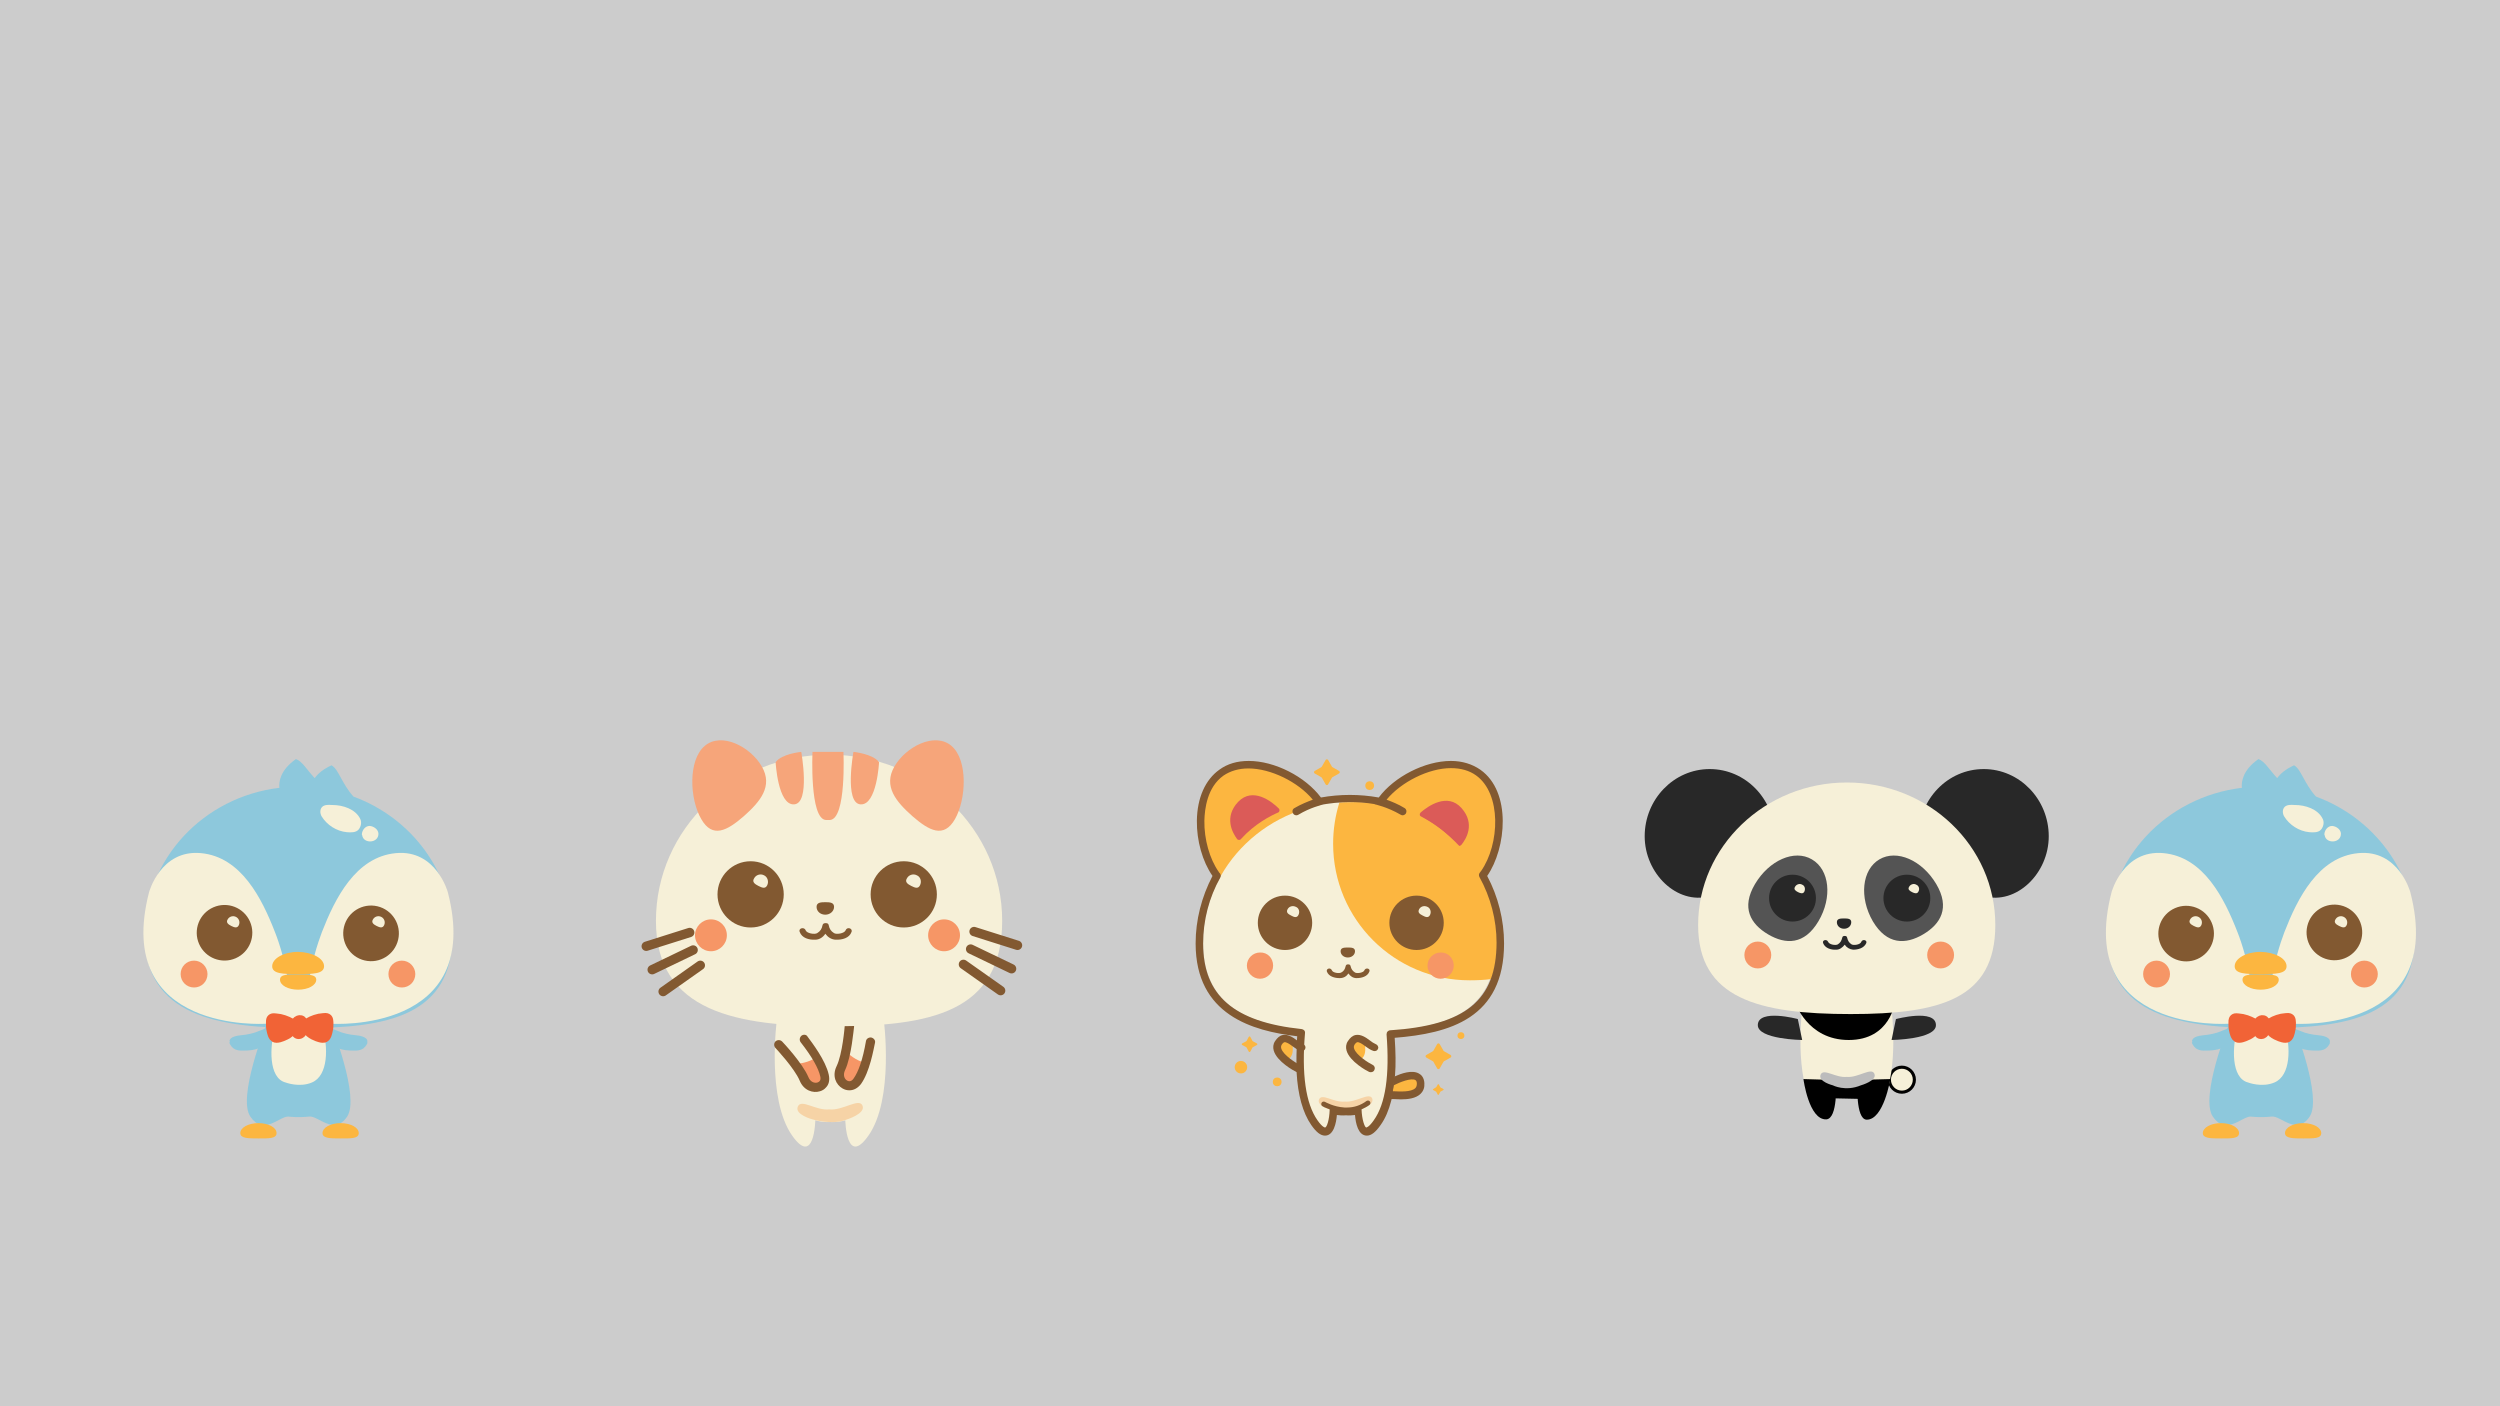 <svg xmlns="http://www.w3.org/2000/svg" xmlns:xlink="http://www.w3.org/1999/xlink" version="1.1" x="0px" y="0px" height="450px" width="800px" viewBox="0 0 800 450" style="enable-background:new 0 0 800 450;" xml:space="preserve"><rect x="0" y="0" width="800" height="450" fill="#333333" stroke="none"/><g><title>background</title><rect fill="#fff" id="canvas_background" height="450" width="800" y="-1" x="-1"/></g>
        <rect x="-85.5" y="-66.5" class="st0" width="928" height="538"/>
<style type="text/css">
	.st0{fill:#CCCCCC;}
	.st1{fill:#F6F0D8;}
	.st2{fill:#F6D3A6;}
	.st3{fill:#F69666;}
	.st4{fill:#825931;}
	.st5{fill:#F6A57A;}
	.st6{fill:none;stroke:#825931;stroke-width:3;stroke-linecap:round;stroke-miterlimit:10;}
	.st7{fill:#282828;}
	.st8{fill:#F6F0D8;stroke:#000000;stroke-miterlimit:10;}
	.st9{fill:#BCBCBC;}
	.st10{fill:none;}
	.st11{fill:#545454;}
	.st12{fill:#FCB640;}
	.st13{fill:#DB5B58;}
	.st14{fill:#8DC8DC;stroke:#8DC8DC;stroke-width:3;stroke-miterlimit:10;}
	.st15{fill:#8DC8DC;}
	.st16{fill:#F16336;stroke:#F16336;stroke-width:4;stroke-miterlimit:10;}
    #leg2 ,#leg2_1_ ,#wing1_1_ ,#wing2 ,#panda-hand1 ,#COLA ,#tail{
    animation : hit 4s ease-in-out infinite
    }
    @keyframes hit{
    0%{
    transform : translateY(0px)
    }
    10%{
    transform : translateY(-3px)
    }
    20%{
    transform : translateY(0px)
    }
    30%{
    transform : translateY(-3px)
    }
    40%{
    transform : translateY(0px)
    }
    50%{
    transform : translateY(-3px)
    }
    60%{
    transform : translateY(0)
    }
    70%{
    transform : translateY(-3px)
    }
    80%{
    transform : translateY(0)
    }
    90%{
    transform : translateY(-3px)
    }
    100%{
    transform : translateY(0px)
    }
    }
    #leg1 ,#leg1_1_ ,#wing1 ,#wing2_1_ ,#panda-hand-2{
    animation : hit2 4s ease-in-out infinite
    }
    @keyframes hit2{
    0%{
    transform : translateY(-3px)
    }
    10%{
    transform : translateY(0)
    }
    20%{
    transform : translateY(-3px)
    }
    30%{
    transform : translateY(0)
    }
    40%{
    transform : translateY(-3px)
    }
    50%{
    transform : translateY(0)
    }
    60%{
    transform : translateY(-3px)
    }
    70%{
    transform : translateY(0)
    }
    80%{
    transform : translateY(-3px)
    }
    90%{
    transform : translateY(0)
    }
    100%{
    transform : translateY(-3px)
    }
    }
    #rounded-face ,#dancing-face ,#panda-dancing-face ,#dancing-face-cat{
    animation : swip 4s alternate infinite;
    transform-origin : center ;
    transform-box : fill-box
    }
    @keyframes swip{
    0%{
    transform : translate(2px,0)
    }
    20%{
    transform : translate(0,-3px)
    }
    40%{
    transform : translate(2px,0)
    }
    60%{
    transform : translate(0,-3px)
    }
    80%{
    transform : translate(2px,0)
    }
    100%{
    transform : translate(0,-3px)
    }
    }
    #right-hand{
    animation : drum 4s ease-in-out infinite;
    transform-origin : center ;
    transform-box : fill-box
    }
    @keyframes drum{
    0%{
    transform : rotate(-20deg)
    }
    20%{
    transform : rotate(20deg)
    }
    40%{
    transform : rotate(-20deg)
    }
    60%{
    transform : rotate(20deg)
    }
    80%{
    transform : rotate(-20deg)
    }
    100%{
    transform : rotate(20deg)
    }
    }
    #left-hand{
    animation : drum2 4s ease-in-out infinite;
    transform-origin : center ;
    transform-box : fill-box
    }
    @keyframes drum2{
    0%{
    transform : rotate(90deg)
    }
    20%{
    transform : rotate(-0deg)
    }
    40%{
    transform : rotate(90deg)
    }
    60%{
    transform : rotate(-0deg)
    }
    80%{
    transform : rotate(90deg)
    }
    100%{
    transform : rotate(-0deg)
    }
    }
    /*#panda-hand1{
     animation : drum3 4s ease-in-out infinite;
    transform-origin : center ;
    transform-box : fill-box
    }
     @keyframes drum3{
    0%{
    transform : rotate(-20deg)
    }
    20%{
    transform : rotate(0deg)
    }
    40%{
    transform : rotate(-20deg)
    }
    60%{
    transform : rotate(0deg)
    }
    80%{
    transform : rotate(-20deg)
    }
    100%{
    transform : rotate(0deg)
    }
    }
    
    #panda-hand-2{
     animation : drum4 4s ease-in-out infinite;
    transform-origin : center ;
    transform-box : fill-box
    }
    @keyframes drum4{
    0%{
    transform : rotate(0deg)
    }
    20%{
    transform : rotate(-20deg)
    }
    40%{
    transform : rotate(0deg)
    }
    60%{
    transform : rotate(-20deg)
    }
    80%{
    transform : rotate(0deg)
    }
    100%{
    transform : rotate(-20deg)
    }
    }*/
    #BRAZO_copy{
    transform-box: fill-box;
    transform-origin: center;
    animation: play 3s ease-in-out infinite
    }
    @keyframes play{
    0%{
    transform : rotate(0)
    }
    20%{
    transform : rotate(-60deg)
    }
    40%{
    transform : rotate(0)
    }
    60%{
     transform : rotate(-60deg)
    }
    80%{
     transform : rotate(0deg)
    }
    100%{
     transform : rotate(-60deg)
    }
    }
    #BRAZO{
    transform-box: fill-box;
    transform-origin: center;
    animation: play1 3s ease-in-out infinite
    }
    @keyframes play1{
    0%{
    transform : rotate(-60deg)
    }
    20%{
    transform : rotate(0)
    }
    40%{
    transform : rotate(-60deg)
    }
    60%{
     transform : rotate(0)
    }
    80%{
     transform : rotate(-60deg)
    }
    100%{
     transform : rotate(0)
    }
    }
</style>
<g id="Back">

</g>
<g id="cat2">
	<g>
		<path class="st1" d="M282.8,326.3c0,0,3.4,25.3-4.9,37.1c-7.1,10.1-7.4-4.9-7.4-4.9s-2.3,0.8-5.4,0.5h1.2    c-3.1,0.3-5.4-0.5-5.4-0.5s-0.3,15-7.4,4.9c-8.3-11.8-4.9-37.1-4.9-37.1H282.8z"/>
		<path class="st2" d="M270.8,358.3c0,0,6.3-1.9,5.2-4.5c-1.1-2.6-6.3,1.7-10.7,1.2h0.1c-4.3,0.5-9-3.5-10.1-0.9    c-1.1,2.6,4.7,4.1,4.7,4.1S266.2,360.1,270.8,358.3z"/>
	</g>
	<g id="left-hand">
		<path class="st3" d="M271.2,336.9c0,0,2.7,2.7,5.9,3.2c0,0-3,8.7-6.9,6.4C268.2,344.3,271.2,336.9,271.2,336.9z"/>
		<path class="st4" d="M278.8,332c-0.8-0.1-1.6,0.4-1.7,1.2c-1,5.8-2.4,9.8-4,12c-0.8,1.1-1.6,0.8-2,0.6c-0.9-0.5-1.4-1.8-0.7-3.3    c2.1-4.4,2.8-13.5,2.9-13.9c0.1-0.8-0.5-1.5-1.4-1.6c-0.8-0.1-1.5,0.5-1.6,1.4c0,0.1-0.7,8.9-2.6,12.8c-1.5,3.1-0.2,5.9,1.9,7.1    c0.7,0.4,1.4,0.6,2.2,0.6c1.3,0,2.6-0.6,3.7-2c2.8-3.9,4-10.9,4.5-13.2C280.2,332.9,279.6,332.2,278.8,332z"/>
	</g>
	<g id="right-hand">
		<path class="st3" d="M255.1,340.4c0,0,3.8-0.2,6.4-2.3c0,0,4.4,8,0.1,9.4C258.6,347.6,255.1,340.4,255.1,340.4z"/>
		<path class="st4" d="M256.5,331.4c-0.6,0.5-0.8,1.4-0.3,2.1c3.6,4.6,5.7,8.3,6.3,11c0.3,1.3-0.4,1.7-0.9,1.9    c-1,0.3-2.3-0.2-2.9-1.7c-1.9-4.5-8.1-11.1-8.4-11.4c-0.6-0.6-1.5-0.6-2.1-0.1c-0.6,0.6-0.6,1.5-0.1,2.1c0.1,0.1,6.1,6.5,7.8,10.5    c1.3,3.2,4.3,4.1,6.5,3.4c0.7-0.2,1.4-0.6,1.9-1.2c0.9-0.9,1.3-2.3,0.9-4.1c-1-4.6-5.4-10.3-6.8-12.2    C258.1,331.1,257.2,330.9,256.5,331.4z"/>
	</g>
	<path class="st1" d="M320.7,294.7c0,29.4-23.4,33.7-54,33.7c-30.6,0-56.8-4.4-56.8-33.7c0-29.4,24.8-53.2,55.4-53.2   C295.9,241.5,320.7,265.3,320.7,294.7z"/>
	<g id="dancing-face">
		<g>
			<g>
				<g>
					<path class="st5" d="M305.6,262.1c-3.6,6.3-8.3,3.7-13.6-0.9c-5.3-4.7-9.4-9.6-5.8-15.9c3.6-6.3,12.9-11.2,18.3-6.6       C309.8,243.3,309.2,255.8,305.6,262.1z"/>
				</g>
				<g>
					<path class="st5" d="M224.4,262.1c3.6,6.3,8.3,3.7,13.6-0.9c5.3-4.7,9.4-9.6,5.8-15.9c-3.6-6.3-12.9-11.2-18.3-6.6       C220.1,243.3,220.7,255.8,224.4,262.1z"/>
				</g>
			</g>
		</g>
		<line class="st6" x1="308.3" y1="308.6" x2="320.2" y2="317"/>
		<line class="st6" x1="310.6" y1="303.7" x2="323.7" y2="310"/>
		<line class="st6" x1="311.7" y1="298.1" x2="325.6" y2="302.5"/>
		<line class="st6" x1="224.1" y1="308.9" x2="212.2" y2="317.3"/>
		<line class="st6" x1="221.8" y1="304" x2="208.7" y2="310.3"/>
		<line class="st6" x1="220.7" y1="298.4" x2="206.8" y2="302.8"/>
		<path class="st5" d="M248.2,243.9c0,0,0.7,13.8,5.9,13.5c5.3-0.3,2.3-16.8,2.3-16.8S250.1,241.2,248.2,243.9z"/>
		<path class="st5" d="M281.3,243.9c0,0-0.7,13.8-5.9,13.5c-5.3-0.3-2.3-16.8-2.3-16.8S279.3,241.2,281.3,243.9z"/>
		<path class="st5" d="M269.9,240.6c0,0,1,21.4-4.3,21.8h-1.3c-5.3-0.3-4.3-21.8-4.3-21.8H269.9z"/>
		<g>
			<path class="st3" d="M232.6,299.3c0,2.8-2.3,5.1-5.1,5.1c-2.8,0-5.1-2.3-5.1-5.1c0-2.8,2.3-5.1,5.1-5.1     C230.3,294.2,232.6,296.4,232.6,299.3z"/>
			<path class="st3" d="M307.2,299.3c0,2.8-2.3,5.1-5.1,5.1c-2.8,0-5.1-2.3-5.1-5.1c0-2.8,2.3-5.1,5.1-5.1     C304.9,294.2,307.2,296.4,307.2,299.3z"/>
			<path class="st4" d="M264.1,292.7c1.5,0,2.8-1.1,2.8-2.5c0-1.4-1.3-1.5-2.8-1.5c-1.5,0-2.8,0.1-2.8,1.5     C261.3,291.6,262.5,292.7,264.1,292.7z"/>
			<path class="st4" d="M272.5,298.2c0.4-1.2-1.5-1.7-1.9-0.5c-0.4,1-2.9,1.4-3.7,0.9c-1-0.6-1.5-1.4-1.7-2.5     c-0.1-0.6-0.5-0.7-1-0.7c-0.4,0-0.9,0.1-1,0.7c-0.2,1.1-0.7,1.9-1.7,2.5c-0.8,0.5-3.3,0.1-3.7-0.9c-0.4-1.2-2.4-0.7-1.9,0.5     c0.7,2,3,2.6,5,2.5c1.3,0,2.5-0.8,3.2-1.9c0.8,1.1,1.9,1.8,3.2,1.9C269.5,300.8,271.8,300.2,272.5,298.2z"/>
		</g>
		<g>
			<circle class="st4" cx="240.2" cy="286.2" r="10.6"/>
			<path class="st1" d="M245.5,283.3c-0.6,1.2-1.6,0.8-2.8,0.2c-1.2-0.6-2.1-1.3-1.4-2.4c0.6-1.2,2.1-1.6,3.2-1     C245.6,280.6,246.1,282.1,245.5,283.3z"/>
		</g>
		<g>
			<circle class="st4" cx="289.2" cy="286.2" r="10.6"/>
			<path class="st1" d="M294.4,283.3c-0.6,1.2-1.6,0.8-2.8,0.2c-1.2-0.6-2.1-1.3-1.4-2.4c0.6-1.2,2.1-1.6,3.2-1     C294.6,280.6,295,282.1,294.4,283.3z"/>
		</g>
	</g>
</g>
<g id="panda">
	<path class="st7" d="M655.6,267.6c0,11.9-10.3,22-20.8,19.2c-11.1-3-20.8-7.3-20.8-19.2c0-11.9,9.3-21.5,20.8-21.5   S655.6,255.8,655.6,267.6z"/>
	<path class="st7" d="M526.3,267.6c0,11.9,10.3,22,20.8,19.2c11.1-3,20.8-7.3,20.8-19.2c0-11.9-9.3-21.5-20.8-21.5   S526.3,255.8,526.3,267.6z"/>
	<circle id="tail" class="st8" cx="608.6" cy="345.5" r="4"/>
	<g>
		<path class="st1" d="M605.3,322.9c0,0,2.8,22-4.1,32.2c-5.9,8.7-6.2-4.3-6.2-4.3s-1.9,0.7-4.5,0.4h1c-2.6,0.3-4.5-0.4-4.5-0.4    s-0.3,13-6.2,4.3c-6.9-10.3-4.1-32.2-4.1-32.2H605.3z"/>
	</g>
	<path d="M577.1,345.3l6.8,0.2l3.6,0.6c0,0,0.7,11.9-3.1,12.1C578.8,358.4,577.1,345.3,577.1,345.3z"/>
	<path d="M604.9,345.3l-7.5,0.2l-3,0.7c0,0-0.7,11.9,2.9,12.1C602.8,358.4,604.9,345.3,604.9,345.3z"/>
	<path d="M584.5,345.5c1.7,0.4,3.9,0.8,6.5,0.8c2.8,0,5.2-0.4,7-0.9c-0.2,2.1-0.3,4.2-0.5,6.3l-13.5-0.3L584.5,345.5z"/>
	<path class="st9" d="M595.5,347.3c0,0,5.3-1.5,4.3-3.7c-0.9-2.2-5.3,1.4-8.9,1h0.1c-3.6,0.4-7.5-2.9-8.4-0.7   c-0.9,2.2,3.9,3.4,3.9,3.4S590.5,349.4,595.5,347.3z"/>
	<path d="M574.4,320.6c0,0,3.8,12.2,17.2,12.2c13.4,0,14.8-12.2,14.8-12.2H574.4z"/>
	<g>
		<path class="st1" d="M591,250.4c-26.2,0-47.6,20.5-47.6,45.6c0,23.6,19.5,28.5,48.8,28.5c28.6,0,46.3-4.8,46.3-28.5    C638.5,270.8,617.2,250.4,591,250.4z"/>
	</g>
	<path class="st10" d="M604.7,322.9c0.1-0.1,0.3-0.1,0.5-0.1c22.8-1.7,32.1-9.5,32.1-26.8c0-3.4-0.4-6.7-1.2-9.8   c-4.3-1.7-8.1-6-11.6-10.5c-2.8-3.7-6.2-8.6-7.3-13.2c-0.2-1.1-0.4-2.2-0.3-3.2c-7.4-4.8-16.4-7.7-26-7.7c-9.6,0-18.6,2.8-26,7.7   c0,1-0.1,2.1-0.3,3.2c-1,4.6-4.4,9.5-7.3,13.2c-3.5,4.5-7.3,8.8-11.6,10.5c-0.8,3.2-1.2,6.5-1.2,9.8c0,16.6,9.5,24.6,31.8,26.6l0,0   c0,0,0.1,0,0.3,0.1c0,0,0,0,0.1,0c0,0,0,0,0.1,0c1.9,0.4,10.4,1.9,21.7,1.1 M590.1,293.9c1.3,0,2.3,0.1,2.3,1.2   c0,1.1-1,2.1-2.3,2.1c-1.3,0-2.3-0.9-2.3-2.1C587.8,294,588.8,293.9,590.1,293.9z M597.2,301.8c-0.6,1.6-2.5,2.2-4.2,2.1   c-1.1,0-2-0.7-2.7-1.6c-0.6,0.9-1.6,1.5-2.7,1.6c-1.6,0-3.5-0.5-4.2-2.1c-0.4-1,1.2-1.4,1.6-0.4c0.3,0.9,2.4,1.2,3.1,0.8   c0.8-0.5,1.2-1.2,1.4-2.1c0.1-0.5,0.4-0.6,0.8-0.6c0.4,0,0.7,0.1,0.8,0.6c0.2,0.9,0.6,1.6,1.4,2.1c0.7,0.4,2.7,0.1,3.1-0.8   C596,300.4,597.6,300.8,597.2,301.8z"/>
	<path class="st7" id="panda-hand-2" d="M619.5,328c0.1,4.6-14.2,4.8-14.2,4.8l1.4-6.7C606.7,326.1,619.4,322.7,619.5,328z"/>
	<path class="st7" id="panda-hand1" d="M562.5,328c-0.1,4.6,14.2,4.8,14.2,4.8l-1.4-6.7C575.4,326.1,562.6,322.7,562.5,328z"/>
	<g id="panda-dancing-face">
		<g>
			<path class="st3" d="M566.8,305.6c0,2.4-1.9,4.3-4.3,4.3s-4.3-1.9-4.3-4.3c0-2.4,1.9-4.3,4.3-4.3S566.8,303.2,566.8,305.6z"/>
			<path class="st3" d="M625.3,305.6c0,2.4-1.9,4.3-4.3,4.3c-2.4,0-4.3-1.9-4.3-4.3c0-2.4,1.9-4.3,4.3-4.3     C623.4,301.3,625.3,303.2,625.3,305.6z"/>
			<path class="st7" d="M590.1,297.2c1.3,0,2.3-0.9,2.3-2.1c0-1.1-1-1.2-2.3-1.2c-1.3,0-2.3,0.1-2.3,1.2     C587.8,296.3,588.8,297.2,590.1,297.2z"/>
			<path class="st7" d="M595.6,301.4c-0.3,0.9-2.4,1.2-3.1,0.8c-0.8-0.5-1.2-1.2-1.4-2.1c-0.1-0.5-0.4-0.6-0.8-0.6     c-0.4,0-0.7,0.1-0.8,0.6c-0.2,0.9-0.6,1.6-1.4,2.1c-0.7,0.4-2.7,0.1-3.1-0.8c-0.4-1-2-0.6-1.6,0.4c0.6,1.6,2.5,2.2,4.2,2.1     c1.1,0,2-0.7,2.7-1.6c0.6,0.9,1.6,1.5,2.7,1.6c1.6,0,3.5-0.5,4.2-2.1C597.6,300.8,596,300.4,595.6,301.4z"/>
		</g>
		<g>
			<path class="st11" d="M581.9,294.8c-4.5,7.6-10.5,7.5-16.1,4.2c-5.6-3.3-8.7-8.5-4.2-16.1s12.6-11.2,18.2-7.9     C585.5,278.3,586.4,287.2,581.9,294.8z"/>
			<path class="st11" d="M599.3,294.8c4.5,7.6,10.5,7.5,16.1,4.2c5.6-3.3,8.7-8.5,4.2-16.1c-4.5-7.6-12.6-11.2-18.2-7.9     C595.8,278.3,594.9,287.2,599.3,294.8z"/>
		</g>
		<g>
			<circle class="st7" cx="573.6" cy="287.4" r="7.5"/>
			<path class="st1" d="M577.4,285.3c-0.4,0.8-1.2,0.6-2,0.2c-0.8-0.4-1.5-0.9-1-1.7c0.4-0.8,1.5-1.2,2.3-0.7     C577.5,283.4,577.8,284.4,577.4,285.3z"/>
		</g>
		<g>
			<circle class="st7" cx="610.2" cy="287.4" r="7.5"/>
			<path class="st1" d="M613.9,285.3c-0.4,0.8-1.2,0.6-2,0.2c-0.8-0.4-1.5-0.9-1-1.7c0.4-0.8,1.5-1.2,2.3-0.7     C614,283.4,614.4,284.4,613.9,285.3z"/>
		</g>
	</g>
</g>
<g id="cat1">
	<g id="OREJA_2">
		<g>
			<path class="st12" d="M474.8,279.7c-6.2,8.8-14.1,5.1-23.2-1.3c-9.1-6.4-16-13.3-9.8-22c6.2-8.8,22-15.5,31.2-9.1     C482.1,253.7,481,270.9,474.8,279.7z"/>
			<path class="st13" d="M466.3,270.4c0.3,0.4,0.9,0.4,1.3,0c1.5-1.8,4.6-6.7,0.1-11.8c-4.5-5.1-10.8-0.6-13.1,1.4     c-0.4,0.4-0.4,1.1,0.2,1.3C457,262.5,462,265.3,466.3,270.4z"/>
		</g>
	</g>
	<g id="OREJA_1">
		<g>
			<path class="st12" d="M388.9,279.7c6.2,8.8,14.1,5.1,23.2-1.3c9.1-6.4,16-13.3,9.8-22c-6.2-8.8-22-15.5-31.2-9.1     C381.6,253.7,382.7,270.9,388.9,279.7z"/>
			<path class="st13" d="M397.1,268.5c-0.3,0.4-1,0.4-1.3-0.1c-1.4-1.9-4.2-6.9,0.4-11.8c4.7-4.9,10.8-0.1,13,2.1     c0.4,0.4,0.3,1.1-0.2,1.3C406.7,261,401.5,263.6,397.1,268.5z"/>
		</g>
	</g>
	<g id="COLA">
		<g>
			<path class="st12" d="M446.9,345.6c0,0,7.9-3.1,7.7,1.1c-0.1,4.2-9.1,4.9-10.3,2.4C444.1,348.1,446.9,345.6,446.9,345.6z"/>
			<g>
				<path class="st4" d="M445.2,351.7c0.2,0,0.5,0,0.7,0c0.7,0,1.6,0.1,2.4,0.1c2.2,0,4.8-0.3,6.3-1.8c0.9-0.9,1.3-2,1.2-3.4      c-0.1-1.8-1-2.7-1.8-3.1c-2.2-1.2-5.6,0-7.8,1c0-0.1,0-0.2,0-0.3l-1.2,8C445.1,352,445.2,351.8,445.2,351.7z M446,347.3      c2.1-1.1,5.6-2.4,6.9-1.7c0.1,0.1,0.5,0.3,0.5,1.1c0,0.9-0.3,1.3-0.5,1.5c-1.3,1.3-4.9,1.1-6.9,1c-0.1,0-0.2,0-0.3,0      C445.8,348.6,445.9,348,446,347.3z"/>
			</g>
		</g>
	</g>
	<g id="CUERPO">
		<path class="st1" d="M444.7,328.7c0,0,2.8,20.8-4.1,30.5c-5.8,8.3-6.1-4.1-6.1-4.1s-1.9,0.7-4.5,0.4h1c-2.6,0.3-4.5-0.4-4.5-0.4    s-0.3,12.3-6.1,4.1c-6.8-9.7-4.1-30.5-4.1-30.5H444.7z"/>
		<path class="st2" d="M434.8,355.2c0,0,5.2-1.5,4.3-3.7c-0.9-2.1-5.2,1.4-8.8,1h0.1c-3.6,0.4-7.4-2.8-8.3-0.7    c-0.9,2.1,3.9,3.4,3.9,3.4S431,356.7,434.8,355.2z"/>
	</g>
	<g id="CABEZA">
		<path class="st1" d="M478.7,301.7c0,24.9-19.8,28.5-45.7,28.5c-25.9,0-48-3.7-48-28.5s21-45,46.8-45    C457.7,256.7,478.7,276.8,478.7,301.7z"/>
	</g>
	<g id="BRAZO">
		<g>
			<path class="st12" d="M436.6,333.4c0,0,1.5,5.4-2.3,6c0,0-4.2-2.2-2-5.5C434.4,330.5,436.6,333.4,436.6,333.4z"/>
			<path class="st4" d="M440.2,334.1c-0.5-0.2-1.3-0.7-1.9-1.2c-1.3-1-2.9-2-4.5-1.7c-1,0.2-1.8,0.9-2.5,2c-0.6,0.9-0.7,2-0.4,3     c1,3.5,6.5,6.5,7.2,6.8c0.2,0.1,0.4,0.1,0.6,0.1c0.4,0,0.9-0.2,1.1-0.7c0.3-0.6,0.1-1.3-0.5-1.6c-1.4-0.7-5.4-3.2-6-5.3     c-0.1-0.4-0.1-0.7,0.1-1.1c0.2-0.4,0.6-0.8,0.9-0.9c0.6-0.1,1.7,0.6,2.6,1.3c0.8,0.6,1.7,1.2,2.6,1.5c0.6,0.2,1.3-0.1,1.5-0.8     C441.2,335,440.8,334.3,440.2,334.1z"/>
		</g>
	</g>
	<g id="BRAZO_copy">
		<g>
			<path class="st12" d="M413.4,333.4c0,0,1.5,5.4-2.3,6c0,0-4.2-2.2-2-5.5C411.2,330.5,413.4,333.4,413.4,333.4z"/>
			<path class="st4" d="M416.9,334.1c-0.5-0.2-1.3-0.7-1.9-1.2c-1.3-1-2.9-2-4.5-1.7c-1,0.2-1.8,0.9-2.5,2c-0.6,0.9-0.7,2-0.4,3     c1,3.5,6.5,6.5,7.2,6.8c0.2,0.1,0.4,0.1,0.6,0.1c0.4,0,0.9-0.2,1.1-0.7c0.3-0.6,0.1-1.3-0.5-1.6c-1.4-0.7-5.4-3.2-6-5.3     c-0.1-0.4-0.1-0.7,0.1-1.1c0.2-0.4,0.6-0.8,0.9-0.9c0.6-0.1,1.7,0.6,2.6,1.3c0.8,0.6,1.7,1.2,2.6,1.5c0.6,0.2,1.3-0.1,1.5-0.8     C417.9,335,417.6,334.3,416.9,334.1z"/>
		</g>
	</g>
	<g id="MANCHA">
	</g>
	<g id="BOCA">
	</g>
	<g id="dancing-face-cat">
		<g>
			<path class="st12" d="M431.9,256.7c-1.1,0-2.2,0-3.3,0.1c-1.3,4.2-2,8.6-2,13.2c0,24.2,19.6,43.7,43.7,43.7     c2.2,0,4.8-0.1,6.9-0.4c1.2-3.2,1.9-7.1,1.9-11.6C479.1,276.8,459.1,255.5,431.9,256.7z"/>
			<path class="st3" d="M407.4,309c0,2.3-1.9,4.2-4.2,4.2c-2.3,0-4.2-1.9-4.2-4.2c0-2.3,1.9-4.2,4.2-4.2     C405.6,304.7,407.4,306.6,407.4,309z"/>
			<path class="st3" d="M465.2,309c0,2.3-1.9,4.2-4.2,4.2c-2.3,0-4.2-1.9-4.2-4.2c0-2.3,1.9-4.2,4.2-4.2     C463.3,304.7,465.2,306.6,465.2,309z"/>
			<path class="st4" d="M431.3,306.4c1.3,0,2.3-0.9,2.3-2c0-1.1-1-1.2-2.3-1.2c-1.3,0-2.3,0.1-2.3,1.2     C429,305.5,430,306.4,431.3,306.4z"/>
			<path class="st4" d="M431.5,311.5c0.6,0.9,1.5,1.5,2.6,1.5c1.6,0,3.5-0.5,4.1-2.1c0.4-1-1.2-1.4-1.6-0.4c-0.3,0.8-2.4,1.1-3,0.7     c-0.8-0.5-1.2-1.1-1.4-2c-0.1-0.5-0.4-0.6-0.8-0.6c-0.4,0-0.7,0.1-0.8,0.6c-0.2,0.9-0.6,1.6-1.4,2c-0.7,0.4-2.7,0.1-3-0.7     c-0.4-1-1.9-0.6-1.6,0.4c0.6,1.6,2.5,2.1,4.1,2.1C430,313,430.9,312.4,431.5,311.5z"/>
			<g>
				<circle class="st4" cx="411.2" cy="295.3" r="8.7"/>
				<path class="st1" d="M415.5,292.8c-0.5,1-1.4,0.7-2.3,0.2c-1-0.5-1.7-1-1.2-2c0.5-1,1.7-1.3,2.7-0.8      C415.7,290.6,416,291.8,415.5,292.8z"/>
			</g>
			<g>
				<circle class="st4" cx="453.3" cy="295.3" r="8.7"/>
				<path class="st1" d="M457.6,292.8c-0.5,1-1.4,0.7-2.3,0.2c-1-0.5-1.7-1-1.2-2s1.7-1.3,2.7-0.8      C457.7,290.6,458.1,291.8,457.6,292.8z"/>
			</g>
		</g>
	</g>
	<g id="CONTORNO_GATO">
		<path class="st4" d="M481.3,301.9c0-7.5-1.9-15-5.4-21.6c6.1-8.8,7.9-26.9-2.2-34c-2.6-1.8-5.8-2.8-9.4-2.8    c-8.3,0-18.1,5-23.1,11.7c-6.1-1.1-12.4-1.1-18.5,0c-5-6.7-14.8-11.7-23.1-11.7c-3.7,0-6.8,0.9-9.4,2.8c-4.5,3.2-7.1,9-7.2,16.3    c-0.1,6.4,1.8,13.1,5,17.7c-3.5,6.7-5.4,14.1-5.4,21.6c0,22.9,18.2,28,32.5,29.7c0,0.6-0.1,1.2-0.1,1.8c0,0,0,0,0,0    c-0.1,2.1-0.2,6-0.1,9.6c0,0,0,0,0,0c0.4,7.4,2,13.1,4.7,17c1.6,2.3,3,3.4,4.4,3.4c2.8,0,3.6-4.1,3.8-6.6c0.8,0.1,1.7,0.2,2.9,0.1    c1.1,0.1,2.1,0,2.9-0.1c0.2,2.6,1,6.6,3.8,6.6c0,0,0,0,0,0c1.4,0,2.8-1.1,4.4-3.4c1.5-2.1,2.6-4.7,3.4-7.8l1.2-8    c0.3-3.6,0.2-7.6-0.1-12.1C463.8,330.7,481.3,325.9,481.3,301.9z M444.8,329.7c-0.3,0-0.6,0.2-0.8,0.4c-0.2,0.2-0.3,0.6-0.3,0.9    c1,13-0.3,22.2-4.1,27.5c-1.6,2.3-2.4,2.3-2.4,2.3c-0.5,0-1.4-2.6-1.5-5.7c0,0,0-0.1,0-0.1c0.8-0.4,1.7-0.8,2.5-1.4    c0.4-0.3,0.4-0.8,0.2-1.1c-0.3-0.4-0.8-0.4-1.1-0.2c-2,1.5-4.2,2.1-6.1,2.1c-0.2,0-0.3,0-0.5,0c-0.1,0-0.1,0-0.2,0    c-0.1,0-0.2,0-0.3,0c-3.4-0.2-6-1.7-6.2-1.8c-0.4-0.2-0.9-0.1-1.1,0.3c-0.2,0.4-0.1,0.9,0.3,1.1c0.1,0.1,0.9,0.5,2.3,1    c0,0,0,0.1,0,0.1c-0.1,3.2-0.9,5.7-1.5,5.7c0,0-0.8,0-2.4-2.3c-3.8-5.4-5.1-14.8-4-27.9c0.1-0.7-0.4-1.2-1.1-1.3    c-21.8-2.3-31.5-10.8-31.5-27.4c0-7.4,1.9-14.7,5.5-21.1c0.2-0.4,0.2-0.9-0.1-1.3l-0.1-0.1c-0.1-0.1-0.2-0.2-0.3-0.4    c-2.9-4.1-4.7-10.4-4.6-16.4c0.1-3.8,0.9-10.7,6.1-14.4c2.2-1.5,4.9-2.3,8-2.3c7.1,0,15.9,4.3,20.6,10c-1.6,0.6-3.7,1.4-5.9,2.7    c-0.6,0.3-0.8,1.1-0.4,1.7c0.2,0.4,0.6,0.6,1.1,0.6c0.2,0,0.4-0.1,0.6-0.2c3.8-2.3,7.4-3.1,8-3.3c5.4-0.9,10.9-1,16.3-0.1    c0.1,0,0.1,0.1,0.2,0.1c0,0,3.9,0.8,8.2,3.3c0.2,0.1,0.4,0.2,0.6,0.2c0.4,0,0.8-0.2,1.1-0.6c0.3-0.6,0.2-1.3-0.4-1.7    c-2.1-1.3-4.2-2.1-5.8-2.7c4.7-5.7,13.5-10.1,20.6-10.1c3.2,0,5.9,0.8,8,2.3c8.2,5.8,7.7,22,1.6,30.7c-0.1,0.1-0.2,0.2-0.3,0.4    l-0.1,0.1c-0.3,0.4-0.3,0.9-0.1,1.3c3.6,6.5,5.5,13.8,5.5,21.1C478.8,320.1,469,328.1,444.8,329.7z"/>
	</g>
	<g id="STARS">
		<g>
			<path class="st12" d="M458.7,336.2l1.2-2.1c0.2-0.3,0.6-0.3,0.8,0l1.2,2.1c0,0.1,0.1,0.1,0.2,0.2l2.1,1.2c0.3,0.2,0.3,0.6,0,0.8     l-2.1,1.2c-0.1,0-0.1,0.1-0.2,0.2l-1.2,2.1c-0.2,0.3-0.6,0.3-0.8,0l-1.2-2.1c0-0.1-0.1-0.1-0.2-0.2l-2.1-1.2     c-0.3-0.2-0.3-0.6,0-0.8l2.1-1.2C458.5,336.4,458.6,336.3,458.7,336.2z"/>
			<path class="st12" d="M423,245.3l1.2-2.1c0.2-0.3,0.6-0.3,0.8,0l1.2,2.1c0,0.1,0.1,0.1,0.2,0.2l2.1,1.2c0.3,0.2,0.3,0.6,0,0.8     l-2.1,1.2c-0.1,0-0.1,0.1-0.2,0.2l-1.2,2.1c-0.2,0.3-0.6,0.3-0.8,0l-1.2-2.1c0-0.1-0.1-0.1-0.2-0.2l-2.1-1.2     c-0.3-0.2-0.3-0.6,0-0.8l2.1-1.2C422.9,245.4,423,245.3,423,245.3z"/>
			<path class="st12" d="M398.9,333.1l0.7-1.3c0.1-0.2,0.4-0.2,0.5,0l0.7,1.3c0,0,0.1,0.1,0.1,0.1l1.3,0.7c0.2,0.1,0.2,0.4,0,0.5     l-1.3,0.7c0,0-0.1,0.1-0.1,0.1l-0.7,1.3c-0.1,0.2-0.4,0.2-0.5,0l-0.7-1.3c0,0-0.1-0.1-0.1-0.1l-1.3-0.7c-0.2-0.1-0.2-0.4,0-0.5     l1.3-0.7C398.8,333.2,398.9,333.1,398.9,333.1z"/>
			<path class="st12" d="M459.6,347.9l0.5-0.9c0.1-0.1,0.3-0.1,0.3,0l0.5,0.9c0,0,0,0.1,0.1,0.1l0.9,0.5c0.1,0.1,0.1,0.3,0,0.3     l-0.9,0.5c0,0-0.1,0-0.1,0.1l-0.5,0.9c-0.1,0.1-0.3,0.1-0.3,0l-0.5-0.9c0,0,0-0.1-0.1-0.1l-0.9-0.5c-0.1-0.1-0.1-0.3,0-0.3     L459.6,347.9C459.5,348,459.5,348,459.6,347.9z"/>
			<circle class="st12" cx="438.3" cy="251.4" r="1.4"/>
			<circle class="st12" cx="408.7" cy="346.2" r="1.4"/>
			<circle class="st12" cx="467.5" cy="331.4" r="1.1"/>
			<circle class="st12" cx="397.1" cy="341.5" r="2"/>
		</g>
	</g>
</g>
<g id="penjuine">
	<g>
		<path id="wing2" class="st14" d="M108.1,332.6c0.1,0.4,0.3,1,0.4,1.4c1.8,0.6,2.7,0.7,5.3,0.7c0.9,0,1.6-0.3,1.9-0.7    c0.2-0.2,0.4-0.6,0.4-0.6c0-0.1-0.9-0.5-2.1-0.6c-2.5-0.2-4.8-0.8-6.3-1.4L108.1,332.6z"/>
	</g>
	<g>
		<path id="wing1" class="st14" d="M82.9,332.6c-0.1,0.4-0.3,1-0.4,1.4c-1.8,0.6-2.7,0.7-5.3,0.7c-0.9,0-1.6-0.3-1.9-0.7    c-0.2-0.2-0.4-0.6-0.4-0.6c0-0.1,0.9-0.5,2.1-0.6c2.5-0.2,4.8-0.8,6.3-1.4L82.9,332.6z"/>
	</g>
	<path class="st15" d="M106.1,328.2c0,0,9.1,22.9,5,29.1c-4.2,6.2-9.2-0.3-12.1,0c-3.8,0.4-6.8,0-6.8,0c-2.9,0-7.9,6.2-12.1,0   c-4.2-6.2,5-29.1,5-29.1S95.1,317.8,106.1,328.2z"/>
	<path id="leg2" class="st12" d="M114.8,362.6c0,1.8-2.6,1.7-5.8,1.7s-5.8,0-5.8-1.7c0-1.8,2.6-3.2,5.8-3.2S114.8,360.8,114.8,362.6   z"/>
	<path id="leg1" class="st12" d="M88.5,362.6c0,1.8-2.6,1.7-5.8,1.7c-3.2,0-5.8,0-5.8-1.7c0-1.8,2.6-3.2,5.8-3.2   C85.9,359.4,88.5,360.8,88.5,362.6z"/>
	<path class="st15" d="M113.1,254.9c-3.9-4.4-4.7-8.7-7-10c-2.7,1.2-4.4,2.7-5.4,4.1c-2.6-2.8-4-5.4-6-6.1c-5,3.5-5.5,7.2-5.3,9.2   c-24.3,2.9-43.1,22.8-43.1,46.9c0,26.1,23.3,30,50.5,30s48-3.9,48-30C144.8,279,131.6,261.7,113.1,254.9z"/>
	<g id="rounded-face">
		<g>
			<path class="st1" d="M84.9,327.6c0,0-48.9,3.2-37.2-42.1c0,0,3.7-13.7,16.6-12.5c12.9,1.2,19.5,14.5,23.7,25.3     C90.6,304.8,98,329,84.9,327.6z"/>
			<path class="st1" d="M106.1,327.6c0,0,48.9,3.2,37.2-42.1c0,0-3.7-13.7-16.6-12.5c-12.9,1.2-19.5,14.5-23.7,25.3     C100.5,304.8,93,329,106.1,327.6z"/>
			<path class="st1" d="M90.9,315.9c0,0-0.8,5.8-2.8,12.5c-1.9,6.6-2.2,16.6,3.3,18c0,0,4.4,1.7,8.4,0c5.3-2.2,5.3-11.4,3.3-18     c-1.9-6.6-3.2-12.5-3.2-12.5H90.9z"/>
			<g>
				<path class="st1" d="M115.3,262.1c-1.5-3.2-5.6-4.5-8.9-4.5c-0.1,0-0.1,0-0.2,0c-1.1-0.1-2.4-0.1-3.1,0.6      c-0.8,0.8-0.7,2.1-0.2,3c1.7,2.8,4.8,4.8,8.1,5.1c1.2,0.1,2.9,0.2,3.8-0.9C115.5,264.5,115.8,263.2,115.3,262.1z"/>
				<path class="st1" d="M118.3,264.3c-1.4,0-2.4,1.3-2.5,2.6c0,0.1,0,0.3,0.1,0.4c0.4,2.8,5.3,2.6,5.2-0.6      C121,265.4,119.6,264.4,118.3,264.3z"/>
			</g>
			<g>
				<path class="st16" d="M90.1,331.3c-0.5,0.2-1.1,0.4-1.7,0.4c-0.7,0-1-1.6-1.1-2.1c-0.2-0.7-0.2-1.5-0.2-2.2c0-1.3,0-1.2,1.2-1.1      c1.6,0.1,3.2,0.7,4.7,1.5c0,0,0,0,0,0.1C93.8,329.7,91.4,330.8,90.1,331.3z"/>
				<path class="st16" d="M96.3,329.9c-0.1,0.3-0.4,0.6-0.7,0.6c-0.5,0.1-0.6-0.9-0.6-1.2c0-0.6,0.1-1.2,0.2-1.8      c0.1-0.2,0-0.4,0.5-0.6C97,326.4,96.6,329.2,96.3,329.9z"/>
				<path class="st16" d="M104.5,329.6c-0.1,0.5-0.4,2.2-1.1,2.1c-0.6,0-1.1-0.2-1.7-0.4c-1.3-0.5-3.7-1.6-2.9-3.5c0,0,0,0,0-0.1      c1.4-0.8,3-1.4,4.7-1.5c1.2-0.1,1.1-0.1,1.2,1.1C104.7,328.2,104.7,328.9,104.5,329.6z"/>
			</g>
		</g>
		<g>
			<path class="st3" d="M132.9,311.7c0,2.4-1.9,4.3-4.3,4.3c-2.4,0-4.3-1.9-4.3-4.3c0-2.4,1.9-4.3,4.3-4.3     C131,307.4,132.9,309.4,132.9,311.7z"/>
			<path class="st3" d="M66.4,311.7c0,2.4-1.9,4.3-4.3,4.3c-2.4,0-4.3-1.9-4.3-4.3c0-2.4,1.9-4.3,4.3-4.3     C64.5,307.4,66.4,309.4,66.4,311.7z"/>
			<g>
				<path class="st12" d="M103.7,309.2c0,2.5-3.7,2.5-8.3,2.5c-4.6,0-8.3,0-8.3-2.5s3.7-4.6,8.3-4.6      C100,304.7,103.7,306.7,103.7,309.2z"/>
				<path class="st12" d="M89.6,313.5c0-1.8,2.6-1.7,5.8-1.7c3.2,0,5.8,0,5.8,1.7c0,1.8-2.6,3.2-5.8,3.2      C92.2,316.7,89.6,315.3,89.6,313.5z"/>
			</g>
		</g>
		<g>
			<g>
				
					<ellipse transform="matrix(0.915 -0.402 0.402 0.915 -114.068 54.212)" class="st4" cx="72" cy="298.6" rx="8.9" ry="8.9"/>
				<path class="st1" d="M76.4,296.1c-0.5,1-1.4,0.7-2.4,0.2c-1-0.5-1.7-1.1-1.2-2c0.5-1,1.7-1.4,2.7-0.9      C76.5,293.9,76.9,295.1,76.4,296.1z"/>
			</g>
			<g>
				
					<ellipse transform="matrix(0.229 -0.974 0.974 0.229 -199.237 345.717)" class="st4" cx="118.5" cy="298.6" rx="8.9" ry="8.9"/>
				<path class="st1" d="M122.9,296.1c-0.5,1-1.4,0.7-2.4,0.2c-1-0.5-1.7-1.1-1.2-2c0.5-1,1.7-1.4,2.7-0.9      C123,293.9,123.4,295.1,122.9,296.1z"/>
			</g>
		</g>
	</g>
</g>
<g id="penjuine_copy">
	<g>
		<path id="wing2_1_" class="st14" d="M736.1,332.6c0.1,0.4,0.3,1,0.4,1.4c1.8,0.6,2.7,0.7,5.3,0.7c0.9,0,1.6-0.3,1.9-0.7    c0.2-0.2,0.4-0.6,0.4-0.6c0-0.1-0.9-0.5-2.1-0.6c-2.5-0.2-4.8-0.8-6.3-1.4L736.1,332.6z"/>
	</g>
	<g>
		<path id="wing1_1_" class="st14" d="M710.9,332.6c-0.1,0.4-0.3,1-0.4,1.4c-1.8,0.6-2.7,0.7-5.3,0.7c-0.9,0-1.6-0.3-1.9-0.7    c-0.2-0.2-0.4-0.6-0.4-0.6c0-0.1,0.9-0.5,2.1-0.6c2.5-0.2,4.8-0.8,6.3-1.4L710.9,332.6z"/>
	</g>
	<path class="st15" d="M734.1,328.2c0,0,9.1,22.9,5,29.1c-4.2,6.2-9.2-0.3-12.1,0c-3.8,0.4-6.8,0-6.8,0c-2.9,0-7.9,6.2-12.1,0   c-4.2-6.2,5-29.1,5-29.1S723.1,317.8,734.1,328.2z"/>
	<path id="leg2_1_" class="st12" d="M742.8,362.6c0,1.8-2.6,1.7-5.8,1.7s-5.8,0-5.8-1.7c0-1.8,2.6-3.2,5.8-3.2   S742.8,360.8,742.8,362.6z"/>
	<path id="leg1_1_" class="st12" d="M716.5,362.6c0,1.8-2.6,1.7-5.8,1.7c-3.2,0-5.8,0-5.8-1.7c0-1.8,2.6-3.2,5.8-3.2   C713.9,359.4,716.5,360.8,716.5,362.6z"/>
	<path class="st15" d="M741.1,254.9c-3.9-4.4-4.7-8.7-7-10c-2.7,1.2-4.4,2.7-5.4,4.1c-2.6-2.8-4-5.4-6-6.1c-5,3.5-5.5,7.2-5.3,9.2   c-24.3,2.9-43.1,22.8-43.1,46.9c0,26.1,23.3,30,50.5,30s48-3.9,48-30C772.8,279,759.6,261.7,741.1,254.9z"/>
	<g id="rounded-face_1_">
		<g>
			<path class="st1" d="M712.9,327.6c0,0-48.9,3.2-37.2-42.1c0,0,3.7-13.7,16.6-12.5c12.9,1.2,19.5,14.5,23.7,25.3     C718.6,304.8,726,329,712.9,327.6z"/>
			<path class="st1" d="M734.1,327.6c0,0,48.9,3.2,37.2-42.1c0,0-3.7-13.7-16.6-12.5c-12.9,1.2-19.5,14.5-23.7,25.3     C728.5,304.8,721,329,734.1,327.6z"/>
			<path class="st1" d="M718.9,315.9c0,0-0.8,5.8-2.8,12.5c-1.9,6.6-2.2,16.6,3.3,18c0,0,4.4,1.7,8.4,0c5.3-2.2,5.3-11.4,3.3-18     c-1.9-6.6-3.2-12.5-3.2-12.5H718.9z"/>
			<g>
				<path class="st1" d="M743.3,262.1c-1.5-3.2-5.6-4.5-8.9-4.5c-0.1,0-0.1,0-0.2,0c-1.1-0.1-2.4-0.1-3.1,0.6      c-0.8,0.8-0.7,2.1-0.2,3c1.7,2.8,4.8,4.8,8.1,5.1c1.2,0.1,2.9,0.2,3.8-0.9C743.5,264.5,743.8,263.2,743.3,262.1z"/>
				<path class="st1" d="M746.3,264.3c-1.4,0-2.4,1.3-2.5,2.6c0,0.1,0,0.3,0.1,0.4c0.4,2.8,5.3,2.6,5.2-0.6      C749,265.4,747.6,264.4,746.3,264.3z"/>
			</g>
			<g>
				<path class="st16" d="M718.1,331.3c-0.5,0.2-1.1,0.4-1.7,0.4c-0.7,0-1-1.6-1.1-2.1c-0.2-0.7-0.2-1.5-0.2-2.2      c0-1.3,0-1.2,1.2-1.1c1.6,0.1,3.2,0.7,4.7,1.5c0,0,0,0,0,0.1C721.8,329.7,719.4,330.8,718.1,331.3z"/>
				<path class="st16" d="M724.3,329.9c-0.1,0.3-0.4,0.6-0.7,0.6c-0.5,0.1-0.6-0.9-0.6-1.2c0-0.6,0.1-1.2,0.2-1.8      c0.1-0.2,0-0.4,0.5-0.6C725,326.4,724.6,329.2,724.3,329.9z"/>
				<path class="st16" d="M732.5,329.6c-0.1,0.5-0.4,2.2-1.1,2.1c-0.6,0-1.1-0.2-1.7-0.4c-1.3-0.5-3.7-1.6-2.9-3.5c0,0,0,0,0-0.1      c1.4-0.8,3-1.4,4.7-1.5c1.2-0.1,1.1-0.1,1.2,1.1C732.7,328.2,732.7,328.9,732.5,329.6z"/>
			</g>
		</g>
		<g>
			<path class="st3" d="M760.9,311.7c0,2.4-1.9,4.3-4.3,4.3c-2.4,0-4.3-1.9-4.3-4.3c0-2.4,1.9-4.3,4.3-4.3     C759,307.4,760.9,309.4,760.9,311.7z"/>
			<path class="st3" d="M694.4,311.7c0,2.4-1.9,4.3-4.3,4.3c-2.4,0-4.3-1.9-4.3-4.3c0-2.4,1.9-4.3,4.3-4.3     C692.5,307.4,694.4,309.4,694.4,311.7z"/>
			<g>
				<path class="st12" d="M731.7,309.2c0,2.5-3.7,2.5-8.3,2.5c-4.6,0-8.3,0-8.3-2.5s3.7-4.6,8.3-4.6      C728,304.7,731.7,306.7,731.7,309.2z"/>
				<path class="st12" d="M717.6,313.5c0-1.8,2.6-1.7,5.8-1.7c3.2,0,5.8,0,5.8,1.7c0,1.8-2.6,3.2-5.8,3.2      C720.2,316.7,717.6,315.3,717.6,313.5z"/>
			</g>
		</g>
		<g>
			<g>
				
					<ellipse transform="matrix(0.915 -0.402 0.402 0.915 -60.973 306.934)" class="st4" cx="700" cy="298.6" rx="8.9" ry="8.9"/>
				<path class="st1" d="M704.4,296.1c-0.5,1-1.4,0.7-2.4,0.2s-1.7-1.1-1.2-2c0.5-1,1.7-1.4,2.7-0.9      C704.5,293.9,704.9,295.1,704.4,296.1z"/>
			</g>
			<g>
				
					<ellipse transform="matrix(0.229 -0.974 0.974 0.229 285.217 957.092)" class="st4" cx="746.5" cy="298.6" rx="8.9" ry="8.9"/>
				<path class="st1" d="M750.9,296.1c-0.5,1-1.4,0.7-2.4,0.2c-1-0.5-1.7-1.1-1.2-2c0.5-1,1.7-1.4,2.7-0.9S751.4,295.1,750.9,296.1z      "/>
			</g>
		</g>
	</g>
</g>
</svg>